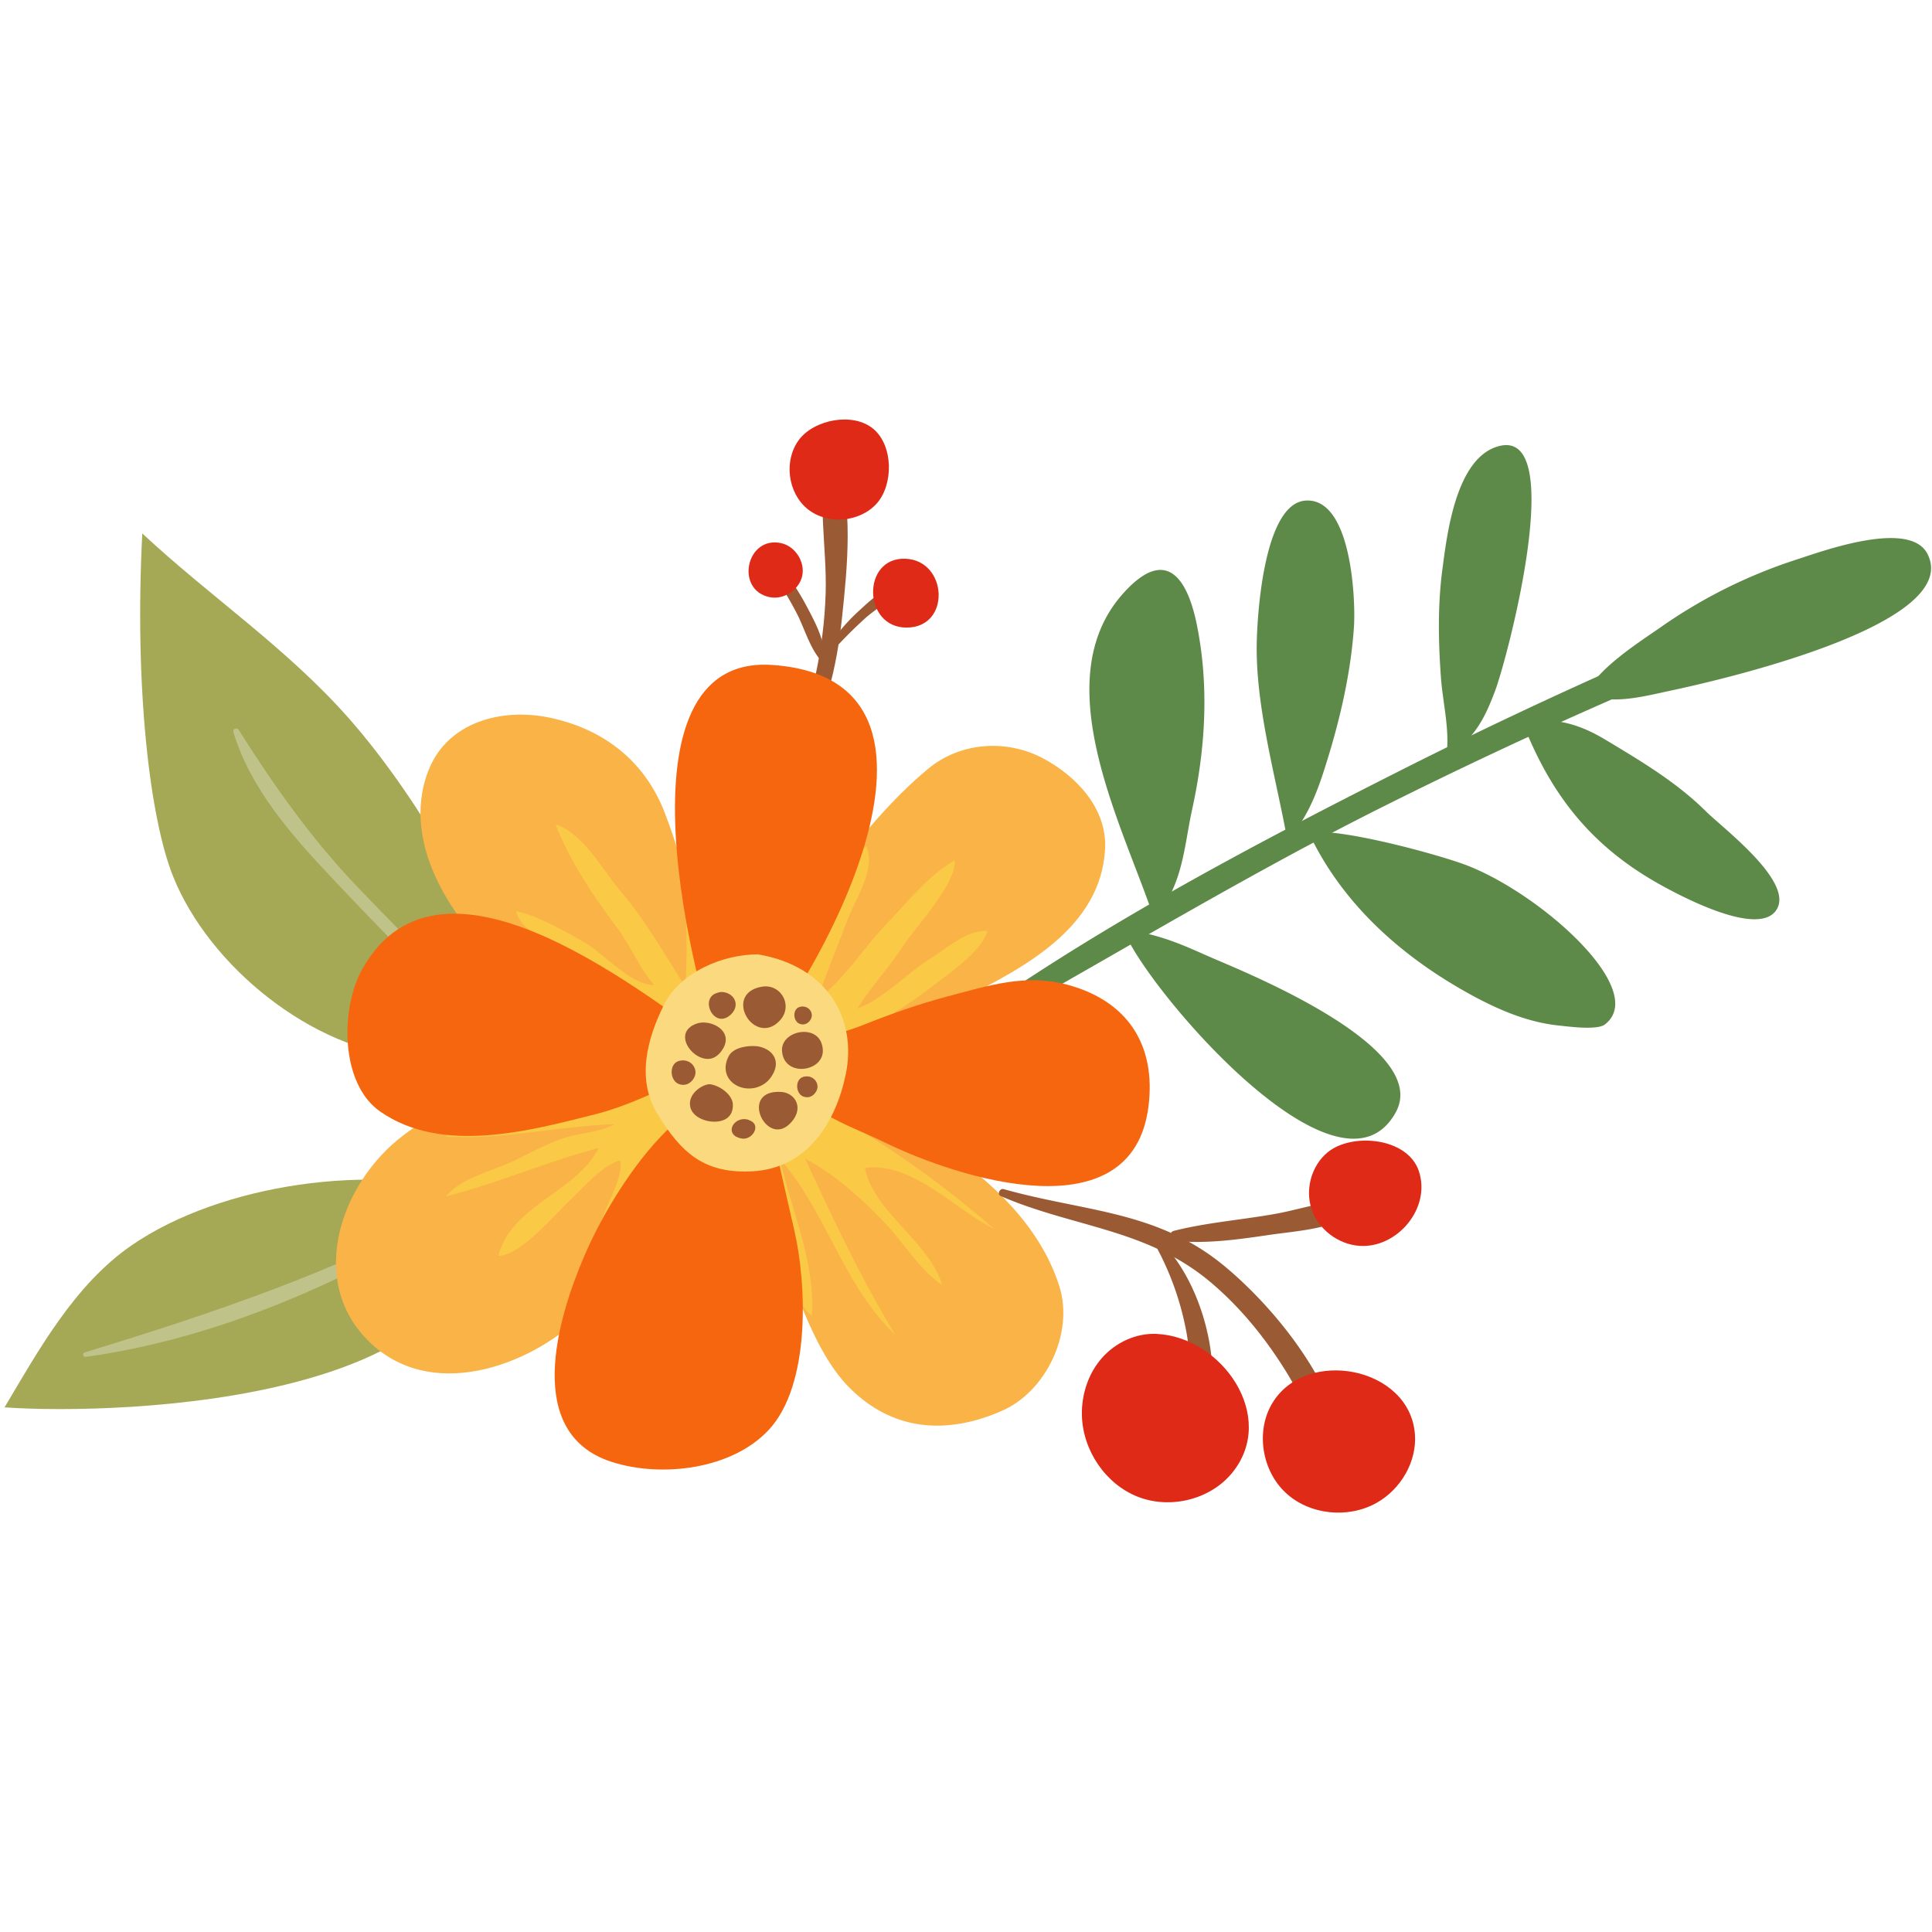<svg width="120" height="120" viewBox="0 0 120 120" xmlns="http://www.w3.org/2000/svg"><g fill="none" fill-rule="evenodd"><path d="M57.816 65.677c9.41-5.114 18.452-10.749 28.047-15.554a304.577 304.577 0 0 1 14.272-6.692c2.62-1.147 5.246-2.3 7.928-3.297 2.19-.815 4.64-1.16 6.676-2.3.338-.188.31-.824-.117-.891-4.175-.645-8.994 2.255-12.76 3.905a304.83 304.83 0 0 0-15.26 7.2c-9.902 5.01-20.18 10.472-29.054 17.17-.266.202-.04.627.268.46" fill="#5E8A49"/><path d="M71.693 57.095c-1.869-5.678-6.805-14.735-1.96-20.204 2.514-2.836 3.957-1.317 4.613 1.953.765 3.818.522 7.688-.305 11.453-.51 2.326-.533 4.615-2.348 6.798m-1.909.617c.943 3.077 13.337 17.907 16.913 11.368 2.162-3.955-8.796-8.465-11.263-9.52-1.759-.753-3.097-1.472-5.65-1.848m10.174-5.541c-.706-3.89-1.973-8.246-1.9-12.219.032-1.762.44-8.679 3.032-8.86 2.861-.198 3.12 6.19 3.005 7.862-.212 3.078-.967 6.157-1.911 9.06-.515 1.582-1.166 3.057-2.226 4.157M89.834 47c.233-1.65-.217-3.295-.336-4.938-.161-2.214-.203-4.463.088-6.67.286-2.18.833-6.951 3.492-7.677 4.338-1.183.545 13.198-.222 15.215-.608 1.599-1.233 2.97-3.022 4.07m8.692-3.826c.505-1.54 3.381-3.348 4.69-4.263a31.6 31.6 0 0 1 8.371-4.156c1.549-.499 7.037-2.528 8.137-.34 2.236 4.446-13.374 7.935-15.979 8.486-1.606.339-3.473.87-5.22.273m-3.987 1.616c1.712 4.426 4.154 7.616 8.304 10 1.165.669 6.571 3.647 7.564 1.599.854-1.762-3.415-4.972-4.424-5.973-1.843-1.829-4.03-3.126-6.227-4.448-1.488-.895-2.99-1.447-5.217-1.179m-13.263 6.905c2.1 4.484 5.842 7.77 10.096 10.096 1.69.924 3.513 1.708 5.444 1.906.544.056 2.38.313 2.869-.065 2.764-2.135-4.02-8.15-8.622-9.9-1.646-.627-7.722-2.309-9.787-2.037" fill="#5E8A49"/><path d="M49.654 47.005c1.633-2.573 2.32-5.591 2.64-8.595.339-3.178.74-7.08-.382-10.127-.088-.24-.47-.289-.538 0-.64 2.74-.007 5.746-.091 8.552-.106 3.522-.881 6.696-2.032 10-.086.244.274.375.403.17" fill="#9A5A34"/><path d="M49.629 27.312c-.956 1.273-.714 3.283.517 4.293 1.23 1.009 3.249.853 4.31-.333 1.032-1.154 1.043-3.558-.193-4.617-1.262-1.083-3.693-.596-4.634.657" fill="#DE2A16"/><path d="M47.837 35.185c.54 1.028 1.194 1.989 1.71 3.03.452.913.75 1.983 1.405 2.77.082.097.228.01.234-.098.062-1.054-.508-2.137-.988-3.052-.55-1.05-1.18-2.074-2.039-2.898-.17-.164-.43.042-.322.248m3.769 5.369a28.464 28.464 0 0 1 2.116-2.138c.671-.604 1.54-1.066 2.087-1.788.086-.115-.056-.25-.173-.225-.885.2-1.686.99-2.34 1.587a11.83 11.83 0 0 0-1.963 2.353c-.105.165.14.358.273.21" fill="#9A5A34"/><path d="M48.51 33.734c.874.188 1.5 1.15 1.319 2.024-.182.875-1.138 1.509-2.015 1.333-2.171-.433-1.469-3.821.696-3.357m7.788 5.246c2.791.009 2.569-4.178-.062-4.276-2.716-.101-2.654 4.266.062 4.276" fill="#DE2A16"/><path d="M29.676 74.21c-6.433-2.023-15.938-.697-21.508 3.144-3.551 2.448-5.795 6.55-7.887 10.06 7.26.505 31.225-.305 29.395-13.205" fill="#A5A956"/><path d="M28.215 74.987c-7.361 4.017-14.974 6.574-22.955 9.016-.18.055-.1.298.075.274 8.134-1.127 16.139-4.654 23.071-8.963.207-.129.024-.444-.191-.327" fill="#C0C389"/><path d="M31.922 62.981c.305-3.316-2.46-6.756-4.037-9.493-1.767-3.063-3.865-6.19-6.18-8.828-3.865-4.4-8.67-7.606-12.868-11.529-.494 9.64.474 17.71 1.915 21.305 2.232 5.571 8.64 10.792 14.782 11.242 2.579.189 5.225-.445 6.388-2.697" fill="#A5A956"/><path d="M30.429 63.795c-2.587-3.043-5.474-5.817-8.228-8.705-2.878-3.019-5.158-6.245-7.378-9.757-.106-.167-.388-.063-.327.137 1.057 3.516 3.62 6.406 6.092 9.03 3.079 3.268 6.256 6.543 9.625 9.51.15.131.343-.066.216-.215" fill="#C0C389"/><path d="M44.947 64.666c-.035-.983-.544-1.966-.786-2.92-.419-1.645-.686-3.29-1.039-4.946-.46-2.153-1.054-4.32-1.853-6.366-1.243-3.19-3.808-5.174-7.17-5.867-2.905-.598-6.29.244-7.485 3.285-1.866 4.745 1.872 9.949 5.355 12.72 2.077 1.653 4.713 3.11 7.227 3.96 1.2.406 2.441.636 3.62 1.119.804.33 1.643.992 2.13-.985m1.124 1.796c.37-2.11 1.632-4.363 2.557-6.268.977-2.015 1.798-4.098 3.125-5.92 1.675-2.3 3.693-4.692 5.883-6.513 2.013-1.673 4.887-1.875 7.185-.64 2.075 1.117 3.95 3.118 3.818 5.612-.258 4.85-4.98 7.355-8.865 9.297-4.238 2.12-8.44 3.922-13.704 4.432" fill="#FAB346"/><path d="M45.9 65.592c1.245 4.308 1.315 8.89 2.949 13.118.926 2.398 1.998 5.503 3.82 7.388 2.722 2.814 6.163 3.047 9.611 1.508 2.69-1.2 4.44-4.81 3.516-7.719-1.213-3.817-4.312-6.602-7.49-8.779-3.473-2.378-7.438-4.252-12.405-5.516m-2.35.814c-5.96.165-13.838.233-18.871 4.407-3.718 3.083-5.616 9.143-1.454 12.794 3.951 3.466 10.086 1.07 13.237-2.217 2.016-2.104 9.05-11.881 7.088-14.984-2.843.078.687 1.087 0 0" fill="#FAB346"/><path d="M43.375 67.585c-3.464 0-6.692.278-10.11.814-1.76.276-4.325.977-5.603 2.198 3.465.21 7.06-.657 10.513-.772-.878.476-1.94.524-2.884.786-1.274.354-2.38 1.045-3.568 1.58-1.327.597-3.048.975-4.036 2.12 3.165-.79 6.364-2.194 9.495-3.004-1.342 2.717-5.451 3.554-6.228 6.702 1.436-.046 3.565-2.645 4.585-3.593.758-.705 1.981-2.142 2.994-2.33.164 1.155-.881 2.675-1.17 3.78-.251.967-.64 2.356-.48 3.366 1.765-3.205 3.824-6.289 5.997-9.225.313-.423 1.619-1.603 1.51-2.197-.139-.755-2.4-.57-1.015-.225m2.919-2.919c-.26-4.417-1.726-9.198-3.457-13.13-.526 3.26-.016 6.481-.271 9.73-1.353-2.073-2.398-4-4.025-5.921-1.1-1.3-2.325-3.594-4.028-4.143.81 2.173 2.412 4.564 3.812 6.42.848 1.125 1.4 2.544 2.316 3.57-1.535-.046-3.098-1.953-4.393-2.692-1.157-.66-2.91-1.656-4.196-1.904.407 1.628 3.323 2.317 4.565 3.27.95.727 2.145 1.67 2.819 2.646-1.699.229-3.685-.666-5.354-.947-1.115-.189-3.79-.797-4.76-.05.612.917 2.367 1.116 3.364 1.463a54.271 54.271 0 0 1 4.271 1.688c1.643.736 3.1 1.183 4.903 1.358 1.612.156 4.599 1.375 4.434-1.358m1.011 0c1.434-2.608 2.645-5.394 3.93-8.08.636-1.332 1.518-3.01 2.554-4.03.69 1.291-.682 3.343-1.15 4.586-.615 1.633-1.304 3.255-1.84 4.9 1.552-1.113 2.92-3.264 4.28-4.674 1.21-1.253 2.691-3.113 4.222-3.921.1 1.462-2.431 4.122-3.238 5.355-.86 1.313-2.013 2.562-2.807 3.834 1.56-.548 3.11-2.215 4.552-3.113.954-.593 2.328-1.817 3.516-1.69-.358 1.286-2.416 2.65-3.456 3.46-1.348 1.049-2.868 1.93-4.244 2.904 1.546.209 3.33-.534 4.863-.767 1.418-.215 2.992-.452 4.423-.319-.85 1.226-3.602 1.864-4.969 2.37-1.664.617-3.401.758-5.16.96-1.275.145-3.825.77-5.007.002-.203-2.295 1.477-4.425 1.328-6.717m-2.92 8.308c.625 1.12.618 3.076.895 4.385.39 1.837.943 3.682 1.488 5.473.346 1.14.87 3.098 1.861 3.834.24-3.237-1.282-6.637-1.984-9.73 2.875 3.24 3.955 7.898 7.185 10.934-2.127-3.468-3.914-7.3-5.616-10.957 1.808.924 3.675 2.62 5.067 4.114 1.098 1.176 2.111 2.858 3.443 3.727-.77-2.645-4.32-4.621-4.798-7.272 2.955-.403 5.631 2.625 8.037 3.795a63.73 63.73 0 0 0-10.067-7.174c-1.031-.595-1.974-1.135-3.153-1.41-1.783-.414-2.28-.417-2.358.281" fill="#FAC946"/><path d="M46.856 65.676c-1.518 1.748-3.84 2.942-5.51 4.607-2.025 2.016-3.927 5.105-5.05 7.719-1.693 3.937-3.783 11.03 1.69 12.797 3.077.994 7.477.48 9.768-1.993 2.586-2.79 2.376-8.978 1.571-12.435-.502-2.16-.973-4.31-1.487-6.456-.311-1.3-.44-2.823-.982-4.239m1.347.113c1.502-1.08 3.705-1.449 5.42-2.13 1.745-.695 3.436-1.296 5.253-1.775 2.528-.668 4.81-1.416 7.407-.725 3.751 1.001 5.525 3.74 5.053 7.549-.984 7.949-11.779 4.5-16.396 2.246-2.343-1.145-5.883-2.192-6.737-5.165" fill="#F6660F"/><path d="M46.942 67.272c-2.444 4.583-3.938 9.88-4.031 15.081-.003.18.286.228.32.043.97-5.185 2.412-9.97 4.125-14.95.083-.242-.294-.4-.414-.174m.742-.106c4.999-.895 9.556-.416 14.55.033.178.016.196-.25.04-.3-4.67-1.521-9.961-1.117-14.699-.128-.26.054-.148.441.11.395m-2.402-1.729c-4.86-3.354-17.832-14.175-22.801-5.21-1.33 2.4-1.373 7.069 1.132 8.813 3.842 2.674 9.262 1.209 13.394.16 1.75-.444 3.45-1.252 5.1-2.008.9-.412 2.305-.858 3.175-1.755" fill="#F6660F"/><path d="M45.284 67.023c-2.39-5.87-7.355-26.386 2.659-25.722 14.013.93 1.764 21.831-2.66 25.722-1.106-2.718 2.986-2.626 0 0" fill="#F6660F"/><path d="M45.118 65.875c-4.23-1.317-8.952-3.664-13.477-2.772-.19.037-.13.309.044.32 4.687.332 8.77 1.918 13.32 2.858.265.055.373-.324.113-.406m1.187-1.283c1.01-3.883 1.53-8.127 1.311-12.138-.007-.138-.236-.19-.258-.035-.577 4.03-.54 8.074-1.348 12.092-.038.19.245.273.295.081" fill="#F6660F"/><path d="M47.08 59.276c-2.188 0-4.824 1.104-5.831 3.116-1.08 2.157-1.722 4.676-.403 6.82 1.475 2.4 2.904 3.708 5.916 3.538 3.373-.19 5.15-3.012 5.773-6.04.687-3.345-1.046-6.683-5.455-7.434" fill="#FBD97E"/><path d="M47.872 63.783c.193-.071.39-.204.58-.415.829-.913.045-2.267-1.104-2.085-2.2.35-.93 3.034.524 2.5m-3.437 1.854c-1.105.681-2.88-1.44-1.174-2.055.893-.323 2.477.498 1.522 1.735a1.315 1.315 0 0 1-.348.32m.733-2.456c-.933.516-1.664-1.185-.647-1.502.123-.038.257-.098.513-.037.685.165.93.924.275 1.444a1.03 1.03 0 0 1-.14.095m2.307 4.133c-1.216.82-2.968-.178-2.231-1.683.324-.661 1.44-.702 1.834-.637.875.144 1.531.912.787 1.94a1.56 1.56 0 0 1-.39.38m3.631-2.02a1.394 1.394 0 0 0-.07-.46c-.402-1.258-2.562-.783-2.462.462.13 1.61 2.5 1.3 2.532-.002M45.2 69.416c.212-.176.34-.453.316-.847-.034-.55-.75-1.121-1.386-1.22-.39-.06-1.465.548-1.248 1.43.207.84 1.691 1.159 2.318.637m3.707.511c-1.436 1.103-2.932-2.241-.403-2.105.86.046 1.437.955.674 1.844-.09.105-.18.191-.271.261m-3.12.703c.08.038.175.066.288.086.643.11 1.214-.804.527-1.11l-.144-.063c-.828-.216-1.415.75-.671 1.088m4.145-3.754c-.574.133-.524 1.036-.049 1.225.35.14.663-.03.826-.342.236-.455-.183-1.02-.777-.883m-7.723-.989c-.674.156-.615 1.213-.058 1.436.41.162.777-.035.967-.4.279-.535-.214-1.198-.91-1.036m7.492-3.353c-.494.114-.45.888-.043 1.05.3.12.568-.025.708-.293.203-.39-.158-.875-.666-.757m12.463 11.757c4.525 1.958 9.085 2.015 13.048 5.364 1.879 1.587 3.427 3.516 4.715 5.606 1.112 1.805 1.817 3.864 3.155 5.508.155.191.53.04.503-.208-.471-4.379-4.151-9.084-7.435-11.844-4.229-3.554-8.751-3.43-13.804-4.859-.25-.07-.434.324-.182.433" fill="#9A5A34"/><path d="M71.775 77.361a17.964 17.964 0 0 1 1.92 5.406c.314 1.728.2 3.592.831 5.244.085.221.417.257.487 0 .946-3.46-.397-8.392-2.916-10.898-.166-.167-.433.045-.322.248m1.232-.283c1.938.186 3.886-.09 5.805-.372 1.813-.267 4.047-.361 5.536-1.498.16-.123.19-.446-.065-.49-1.67-.293-3.35.365-4.999.664-2.11.384-4.281.541-6.363 1.065-.371.094-.258.598.086.631" fill="#9A5A34"/><path d="M82.463 71.572c-1.01.829-1.415 2.312-.992 3.549.423 1.236 1.632 2.155 2.935 2.259 2.358.188 4.51-2.337 3.714-4.662-.709-2.07-4.153-2.382-5.657-1.146M71.833 82.85c-1.282-.056-2.557.543-3.4 1.508-.845.966-1.265 2.27-1.234 3.551.052 2.162 1.45 4.256 3.46 5.052 2.011.796 4.515.192 5.878-1.487 2.834-3.492-.66-8.446-4.704-8.623m7.189 4.306c-1.04 1.74-.648 4.18.835 5.562 1.483 1.382 3.886 1.62 5.652.623 1.495-.844 2.504-2.552 2.374-4.264-.317-4.196-6.773-5.41-8.86-1.92" fill="#DE2A16"/></g></svg>